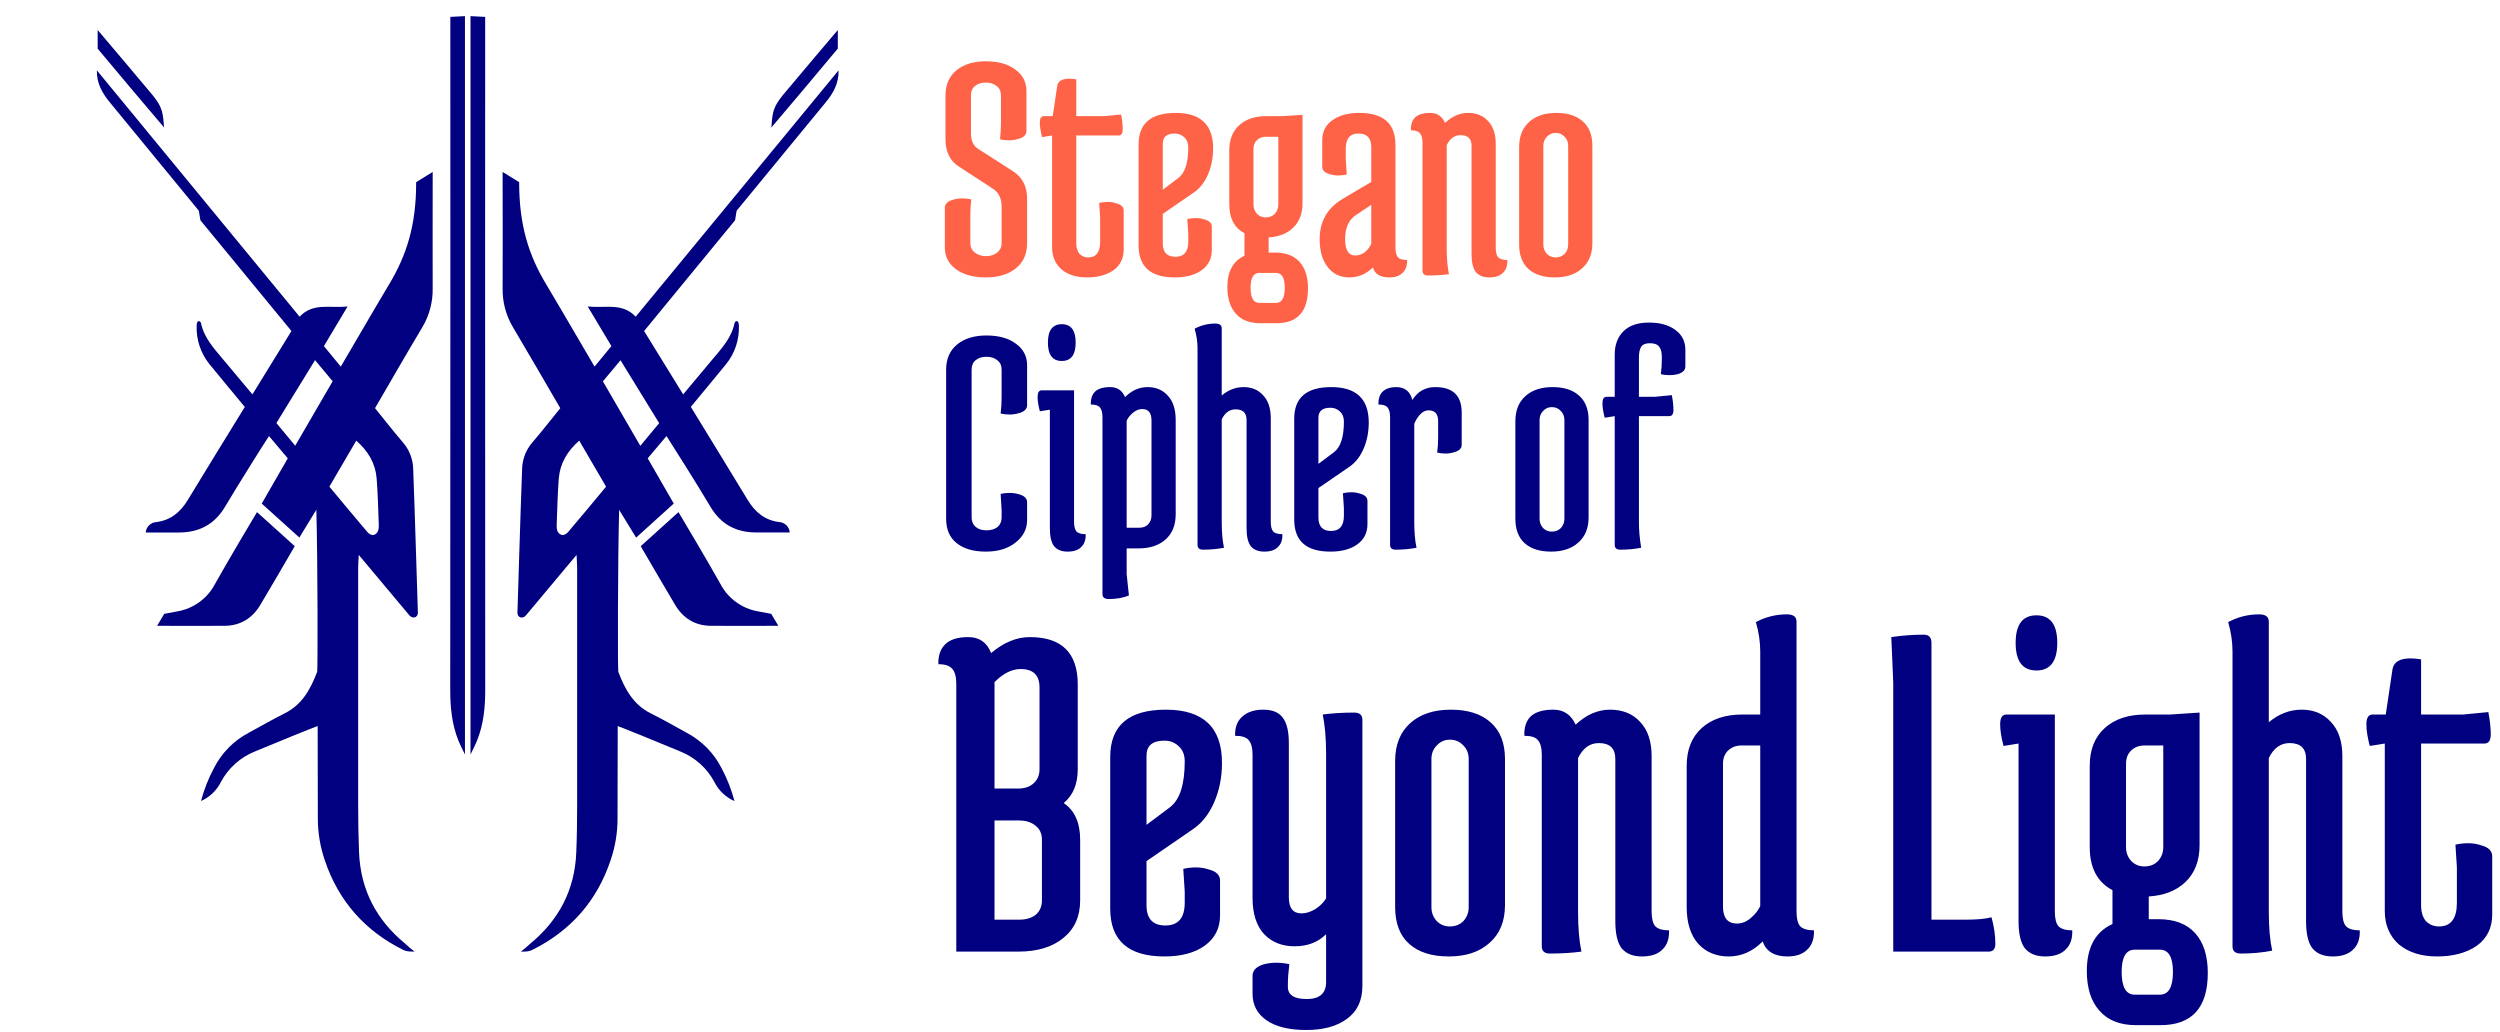 <svg width="155" height="64" viewBox="0 0 155 64" fill="none" xmlns="http://www.w3.org/2000/svg">
<g clip-path="url(#clip0_3_221)">
<path d="M18.576 19.635C19.421 18.744 20.451 19.123 21.552 18.999C21.024 19.881 20.565 20.649 20.082 21.458L21.128 22.73C21.27 22.507 23.211 19.148 24.109 17.657C25.22 15.814 25.808 13.945 25.802 11.295L26.826 10.661V11.43C26.826 13.582 26.818 15.724 26.826 17.872C26.842 18.723 26.619 19.562 26.182 20.293C25.197 21.941 24.242 23.605 23.251 25.307C23.825 26.014 24.385 26.735 24.979 27.425C25.378 27.885 25.604 28.47 25.618 29.078C25.724 31.849 25.899 37.741 25.909 37.996C25.909 38.285 25.581 38.4 25.371 38.138C24.354 36.927 23.344 35.717 22.242 34.403C22.225 34.77 22.206 34.985 22.206 35.2C22.206 40.098 22.206 44.997 22.206 49.895C22.206 50.878 22.221 51.862 22.261 52.846C22.354 55.168 23.337 57.046 25.133 58.516C25.313 58.688 25.503 58.849 25.702 58.999C25.359 58.999 25.191 58.991 24.978 58.884C22.606 57.697 20.981 55.85 20.136 53.333C19.854 52.507 19.708 51.641 19.705 50.769C19.705 49.091 19.695 45.295 19.695 45.011C19.466 45.088 16.918 46.122 15.808 46.589C14.907 46.95 14.161 47.616 13.702 48.472C13.441 49.002 13.002 49.424 12.462 49.663C12.647 48.963 12.912 48.286 13.252 47.646C13.725 46.699 14.484 45.924 15.421 45.43C16.165 45.026 16.9 44.604 17.662 44.219C18.746 43.681 19.263 42.708 19.666 41.644C19.703 41.543 19.703 34.873 19.613 31.605C19.273 32.161 18.933 32.716 18.56 33.327L16.228 31.222L17.842 28.416L16.677 27.036C16.516 27.27 14.712 30.13 13.964 31.401C13.309 32.513 12.351 33.015 11.079 33.015C10.407 33.015 9.735 33.015 9.037 33.015C9.049 32.844 9.123 32.684 9.246 32.565C9.368 32.446 9.53 32.376 9.701 32.368C10.594 32.252 11.191 31.745 11.646 30.993C12.8 29.082 13.978 27.186 15.178 25.232C14.706 24.657 13.225 22.881 12.976 22.565C12.439 21.894 12.161 21.052 12.193 20.193C12.193 20.127 12.204 20.061 12.224 19.997C12.236 19.966 12.267 19.906 12.326 19.907C12.358 19.912 12.387 19.926 12.411 19.947C12.435 19.968 12.452 19.996 12.461 20.027C12.648 20.947 13.268 21.604 13.838 22.289C14.408 22.973 15.018 23.693 15.65 24.453L18.07 20.523L12.425 13.656L12.328 13.065L6.795 6.329C6.336 5.768 5.988 5.159 6.006 4.362L18.576 19.635ZM23.173 33.167C23.52 33.06 23.491 32.665 23.48 32.403C23.444 31.489 23.426 30.576 23.352 29.666C23.277 28.724 22.828 27.97 22.088 27.319C21.516 28.297 20.981 29.217 20.421 30.173C21.207 31.114 21.984 32.056 22.779 32.988C22.875 33.101 23.047 33.206 23.173 33.167ZM18.303 27.636C19.099 26.267 19.847 24.977 20.625 23.638C20.267 23.21 19.922 22.796 19.532 22.328C18.7 23.683 17.919 24.953 17.136 26.228L18.303 27.636Z" fill="#000080"/>
<path d="M27.921 1.047L28.827 1V46.777C28.827 46.777 28.53 46.191 28.413 45.892C28.009 44.88 27.914 43.835 27.915 42.748C27.929 29.191 27.921 1.457 27.921 1.047Z" fill="#000080"/>
<path d="M18.274 33.863C17.537 35.123 16.847 36.322 16.137 37.508C15.642 38.334 14.907 38.791 13.932 38.8C12.572 38.813 11.211 38.8 9.741 38.8L10.182 38.058L10.996 37.906C11.493 37.821 11.963 37.621 12.37 37.323C12.776 37.026 13.109 36.638 13.34 36.19C14.057 34.904 15.785 31.992 15.933 31.752L18.274 33.863Z" fill="#000080"/>
<path d="M10.187 7.921C9.706 7.368 6.956 4.1 6.055 3.017V1.862C6.239 2.076 8.439 4.668 9.437 5.869C10.068 6.629 10.11 6.985 10.172 7.934L10.187 7.921Z" fill="#000080"/>
<path d="M10.172 7.934L10.211 7.93L10.187 7.921L10.172 7.934Z" fill="#000080"/>
<path d="M47.807 7.917L47.784 7.928L47.82 7.93L47.807 7.917Z" fill="#000080"/>
<path d="M51.991 4.362C52.011 5.169 51.663 5.772 51.204 6.333L45.671 13.065L45.574 13.656L39.934 20.523L42.355 24.453C42.992 23.693 43.578 22.989 44.166 22.289C44.754 21.588 45.355 20.944 45.543 20.027C45.552 19.996 45.569 19.968 45.593 19.947C45.617 19.926 45.646 19.912 45.678 19.907C45.737 19.907 45.768 19.966 45.78 19.997C45.8 20.061 45.81 20.127 45.811 20.193C45.843 21.05 45.566 21.889 45.032 22.559C44.783 22.875 43.303 24.652 42.831 25.226C44.021 27.18 45.198 29.077 46.354 30.992C46.809 31.744 47.406 32.251 48.299 32.366C48.47 32.374 48.632 32.445 48.754 32.564C48.876 32.683 48.951 32.843 48.964 33.013C48.26 33.013 47.59 33.013 46.92 33.013C45.655 33.021 44.691 32.517 44.036 31.399C43.288 30.13 41.48 27.269 41.323 27.035C40.919 27.518 40.544 27.956 40.158 28.415C40.696 29.356 41.225 30.275 41.772 31.221L39.44 33.332C39.068 32.721 38.727 32.166 38.387 31.61C38.297 34.879 38.297 41.548 38.334 41.649C38.738 42.713 39.254 43.681 40.338 44.225C41.097 44.604 41.835 45.022 42.579 45.435C43.516 45.929 44.275 46.704 44.75 47.651C45.089 48.291 45.354 48.968 45.539 49.669C44.996 49.431 44.554 49.01 44.29 48.479C43.832 47.622 43.086 46.955 42.185 46.593C41.075 46.126 38.527 45.092 38.298 45.015C38.298 45.299 38.287 49.095 38.287 50.773C38.285 51.645 38.14 52.511 37.857 53.337C37.014 55.854 35.389 57.701 33.015 58.888C32.803 58.995 32.635 59.001 32.292 59.003C32.491 58.853 32.681 58.692 32.861 58.52C34.653 57.047 35.639 55.17 35.729 52.847C35.77 51.864 35.783 50.879 35.783 49.896C35.788 44.998 35.788 40.1 35.783 35.202C35.783 34.986 35.764 34.771 35.747 34.404C34.645 35.721 33.635 36.926 32.619 38.139C32.41 38.408 32.081 38.287 32.081 37.998C32.09 37.742 32.265 31.85 32.371 29.079C32.385 28.471 32.611 27.886 33.01 27.427C33.604 26.736 34.164 26.016 34.738 25.308C33.746 23.607 32.791 21.946 31.808 20.294C31.37 19.564 31.147 18.725 31.163 17.873C31.175 15.722 31.163 13.579 31.163 11.431V10.661L32.187 11.295C32.187 13.945 32.768 15.814 33.88 17.657C34.779 19.148 36.719 22.507 36.862 22.73L37.907 21.458C37.424 20.651 36.965 19.881 36.437 18.999C37.538 19.123 38.569 18.744 39.413 19.635L51.991 4.362ZM35.22 32.988C36.014 32.06 36.792 31.116 37.576 30.173C37.018 29.217 36.483 28.297 35.911 27.319C35.171 27.97 34.722 28.727 34.645 29.666C34.573 30.576 34.555 31.489 34.519 32.403C34.508 32.665 34.479 33.06 34.826 33.167C34.951 33.206 35.123 33.101 35.22 32.988ZM40.868 26.235C40.082 24.953 39.304 23.68 38.472 22.335L37.38 23.645L39.7 27.643L40.868 26.235Z" fill="#000080"/>
<path d="M30.081 1.047L29.172 1V46.777C29.172 46.777 29.469 46.191 29.586 45.892C29.989 44.88 30.085 43.835 30.083 42.748C30.069 29.191 30.081 1.457 30.081 1.047Z" fill="#000080"/>
<path d="M39.725 33.863C40.462 35.123 41.152 36.322 41.862 37.508C42.356 38.334 43.092 38.791 44.065 38.8C45.426 38.813 46.787 38.8 48.257 38.8L47.816 38.058L47.002 37.906C46.506 37.821 46.036 37.621 45.629 37.323C45.222 37.026 44.89 36.638 44.658 36.19C43.941 34.904 42.213 31.992 42.065 31.752L39.725 33.863Z" fill="#000080"/>
<path d="M47.812 7.921C48.292 7.368 51.04 4.1 51.944 3.012V1.862C51.76 2.076 49.559 4.668 48.561 5.869C47.931 6.629 47.882 6.985 47.827 7.934L47.812 7.921Z" fill="#000080"/>
<path d="M47.827 7.934L47.788 7.93L47.812 7.921L47.827 7.934Z" fill="#000080"/>
</g>
<path d="M59.29 59V42.41C59.29 41.97 59.21 41.66 59.05 41.48C58.89 41.28 58.6 41.18 58.18 41.18C58.16 40.66 58.3 40.25 58.6 39.95C58.9 39.65 59.38 39.5 60.04 39.5C60.72 39.5 61.19 39.83 61.45 40.49C62.23 39.83 63.03 39.5 63.85 39.5C65.83 39.5 66.82 40.48 66.82 42.44V47.69C66.82 48.61 66.53 49.31 65.95 49.79C66.63 50.25 66.97 51.01 66.97 52.07V55.82C66.97 56.82 66.62 57.6 65.92 58.16C65.24 58.72 64.31 59 63.13 59H59.29ZM63.28 41.48C62.74 41.48 62.2 41.75 61.66 42.29V48.89H63.13C63.53 48.89 63.85 48.78 64.09 48.56C64.33 48.34 64.45 48.05 64.45 47.69V42.62C64.45 41.86 64.06 41.48 63.28 41.48ZM61.66 50.87V57.02H63.19C63.61 57.02 63.95 56.92 64.21 56.72C64.47 56.5 64.6 56.2 64.6 55.82V52.07C64.6 51.69 64.47 51.4 64.21 51.2C63.95 50.98 63.61 50.87 63.19 50.87H61.66ZM73.453 47.21C73.453 46.81 73.333 46.5 73.093 46.28C72.853 46.04 72.553 45.92 72.193 45.92C71.453 45.92 71.083 46.23 71.083 46.85V51.14L72.523 50.06C73.143 49.6 73.453 48.65 73.453 47.21ZM68.833 56.33V46.94C68.833 44.98 69.983 44 72.283 44C74.603 44 75.763 45.1 75.763 47.3C75.763 48.18 75.603 48.99 75.283 49.73C74.963 50.47 74.523 51.03 73.963 51.41L71.083 53.39V56.12C71.083 56.96 71.473 57.38 72.253 57.38C73.053 57.38 73.453 56.91 73.453 55.97V55.28L73.363 53.87C73.623 53.81 73.883 53.78 74.143 53.78C74.423 53.78 74.683 53.82 74.923 53.9C75.403 54.02 75.643 54.25 75.643 54.59V56.75C75.643 57.55 75.323 58.18 74.683 58.64C74.063 59.08 73.233 59.3 72.193 59.3C69.953 59.3 68.833 58.31 68.833 56.33ZM82.218 46.76C82.218 45.78 82.148 44.96 82.008 44.3C82.608 44.22 83.258 44.18 83.958 44.18C84.298 44.18 84.468 44.33 84.468 44.63V61.13C84.468 62.03 84.148 62.71 83.508 63.17C82.888 63.63 82.048 63.86 80.988 63.86C79.928 63.86 79.108 63.66 78.528 63.26C77.948 62.86 77.658 62.31 77.658 61.61V60.5C77.658 60.16 77.898 59.92 78.378 59.78C78.618 59.72 78.868 59.69 79.128 59.69C79.408 59.69 79.678 59.72 79.938 59.78C79.878 60.26 79.848 60.68 79.848 61.04V61.19C79.848 61.69 80.238 61.94 81.018 61.94C81.818 61.94 82.218 61.59 82.218 60.89V57.92C81.718 58.42 81.068 58.67 80.268 58.67C79.488 58.67 78.858 58.42 78.378 57.92C77.898 57.4 77.658 56.65 77.658 55.67V46.79C77.658 46.37 77.578 46.07 77.418 45.89C77.278 45.71 76.998 45.62 76.578 45.62C76.558 45.12 76.698 44.73 76.998 44.45C77.318 44.15 77.758 44 78.318 44C78.878 44 79.278 44.16 79.518 44.48C79.778 44.8 79.908 45.33 79.908 46.07V55.64C79.908 56.3 80.168 56.63 80.688 56.63C80.968 56.63 81.258 56.54 81.558 56.36C81.858 56.16 82.078 55.94 82.218 55.7V46.76ZM86.499 56.24V47.18C86.499 46.18 86.809 45.4 87.429 44.84C88.049 44.28 88.889 44 89.949 44C91.009 44 91.829 44.26 92.409 44.78C93.009 45.3 93.309 46.06 93.309 47.06V56.12C93.309 57.12 92.989 57.9 92.349 58.46C91.729 59.02 90.889 59.3 89.829 59.3C88.769 59.3 87.949 59.04 87.369 58.52C86.789 58 86.499 57.24 86.499 56.24ZM88.749 47.06V56.24C88.749 56.58 88.859 56.87 89.079 57.11C89.299 57.33 89.569 57.44 89.889 57.44C90.229 57.44 90.509 57.33 90.729 57.11C90.949 56.87 91.059 56.58 91.059 56.24V47.06C91.059 46.72 90.949 46.44 90.729 46.22C90.509 45.98 90.229 45.86 89.889 45.86C89.569 45.86 89.299 45.98 89.079 46.22C88.859 46.44 88.749 46.72 88.749 47.06ZM97.84 56.54C97.84 57.52 97.909 58.34 98.049 59C97.45 59.08 96.799 59.12 96.1 59.12C95.76 59.12 95.59 58.97 95.59 58.67V46.79C95.59 46.37 95.51 46.07 95.35 45.89C95.21 45.71 94.93 45.62 94.51 45.62C94.49 45.1 94.62 44.7 94.9 44.42C95.2 44.14 95.669 44 96.309 44C96.95 44 97.409 44.31 97.689 44.93C98.35 44.31 99.059 44 99.82 44C100.6 44 101.22 44.25 101.68 44.75C102.16 45.25 102.4 45.96 102.4 46.88V56.51C102.4 56.93 102.47 57.23 102.61 57.41C102.77 57.59 103.06 57.68 103.48 57.68C103.5 58.2 103.36 58.6 103.06 58.88C102.78 59.16 102.36 59.3 101.8 59.3C101.24 59.3 100.82 59.13 100.54 58.79C100.28 58.45 100.15 57.89 100.15 57.11V47.06C100.15 46.4 99.809 46.07 99.129 46.07C98.57 46.07 98.139 46.38 97.84 47V56.54ZM109.135 46.22H107.965C107.625 46.22 107.345 46.33 107.125 46.55C106.925 46.75 106.825 47.02 106.825 47.36V56.21C106.825 56.91 107.115 57.26 107.695 57.26C107.995 57.26 108.275 57.15 108.535 56.93C108.815 56.69 109.015 56.44 109.135 56.18V46.22ZM109.135 40.4C109.135 39.8 109.045 39.19 108.865 38.57C109.465 38.25 110.105 38.09 110.785 38.09C111.185 38.09 111.385 38.24 111.385 38.54V56.51C111.385 56.93 111.455 57.23 111.595 57.41C111.755 57.59 112.045 57.68 112.465 57.68C112.485 58.2 112.345 58.6 112.045 58.88C111.765 59.16 111.355 59.3 110.815 59.3C110.015 59.3 109.505 58.99 109.285 58.37C108.665 58.99 107.965 59.3 107.185 59.3C106.405 59.3 105.775 59.04 105.295 58.52C104.815 57.98 104.575 57.22 104.575 56.24V47.48C104.575 46.48 104.885 45.7 105.505 45.14C106.125 44.58 106.965 44.3 108.025 44.3H109.135V40.4ZM121.851 57.02C122.571 57.02 123.111 56.97 123.471 56.87C123.631 57.43 123.711 57.98 123.711 58.52C123.711 58.84 123.571 59 123.291 59H117.381V42.32L117.261 39.5C117.941 39.4 118.611 39.35 119.271 39.35C119.591 39.35 119.751 39.52 119.751 39.86V57.02H121.851ZM126.26 41.57C125.4 41.57 124.97 41 124.97 39.86C124.97 38.72 125.4 38.15 126.26 38.15C127.12 38.15 127.55 38.72 127.55 39.86C127.55 41 127.12 41.57 126.26 41.57ZM124.4 44.3H127.4V56.51C127.4 56.93 127.47 57.23 127.61 57.41C127.77 57.59 128.06 57.68 128.48 57.68C128.5 58.2 128.36 58.6 128.06 58.88C127.78 59.16 127.36 59.3 126.8 59.3C126.24 59.3 125.82 59.13 125.54 58.79C125.28 58.45 125.15 57.89 125.15 57.11V46.1L124.22 46.25C124.08 45.73 124.01 45.28 124.01 44.9C124.01 44.5 124.14 44.3 124.4 44.3ZM133.223 56.99H133.823C134.823 56.99 135.583 57.28 136.103 57.86C136.623 58.44 136.883 59.26 136.883 60.32C136.883 62.48 135.903 63.56 133.943 63.56H132.443C131.443 63.56 130.683 63.26 130.163 62.66C129.643 62.08 129.383 61.26 129.383 60.2C129.383 58.74 129.913 57.77 130.973 57.29V55.19C130.033 54.69 129.563 53.8 129.563 52.52V47.48C129.563 46.48 129.873 45.7 130.493 45.14C131.113 44.58 131.953 44.3 133.013 44.3H134.543L136.373 44.18V52.4C136.373 53.36 136.083 54.12 135.503 54.68C134.943 55.22 134.183 55.52 133.223 55.58V56.99ZM131.813 47.36V52.52C131.813 52.86 131.923 53.15 132.143 53.39C132.363 53.61 132.633 53.72 132.953 53.72C133.293 53.72 133.573 53.61 133.793 53.39C134.013 53.15 134.123 52.86 134.123 52.52V46.22H132.953C132.613 46.22 132.333 46.33 132.113 46.55C131.913 46.75 131.813 47.02 131.813 47.36ZM133.913 58.88H132.353C131.813 58.88 131.543 59.34 131.543 60.26C131.543 61.2 131.813 61.67 132.353 61.67H133.913C134.453 61.67 134.723 61.2 134.723 60.26C134.723 59.34 134.453 58.88 133.913 58.88ZM138.416 40.4C138.416 39.8 138.326 39.19 138.146 38.57C138.746 38.25 139.386 38.09 140.066 38.09C140.466 38.09 140.666 38.24 140.666 38.54V44.78C141.286 44.26 141.966 44 142.706 44C143.446 44 144.046 44.25 144.506 44.75C144.986 45.25 145.226 45.96 145.226 46.88V56.51C145.226 56.93 145.296 57.23 145.436 57.41C145.596 57.59 145.886 57.68 146.306 57.68C146.326 58.2 146.186 58.6 145.886 58.88C145.606 59.16 145.186 59.3 144.626 59.3C144.066 59.3 143.646 59.13 143.366 58.79C143.106 58.45 142.976 57.89 142.976 57.11V47.06C142.976 46.4 142.636 46.07 141.956 46.07C141.396 46.07 140.966 46.38 140.666 47V56.54C140.666 57.5 140.736 58.3 140.876 58.94C140.276 59.06 139.626 59.12 138.926 59.12C138.586 59.12 138.416 58.97 138.416 58.67V40.4ZM154.517 56.69C154.517 57.53 154.197 58.18 153.557 58.64C152.917 59.08 152.097 59.3 151.097 59.3C150.117 59.3 149.327 59.05 148.727 58.55C148.147 58.03 147.857 57.34 147.857 56.48V46.1L146.927 46.25C146.787 45.73 146.717 45.28 146.717 44.9C146.717 44.5 146.847 44.3 147.107 44.3H147.917L148.337 41.48C148.417 41.04 148.787 40.82 149.447 40.82C149.647 40.82 149.867 40.84 150.107 40.88V44.3H152.717L154.277 44.15C154.377 44.67 154.427 45.13 154.427 45.53C154.427 45.91 154.297 46.1 154.037 46.1H150.107V56.12C150.107 56.54 150.207 56.87 150.407 57.11C150.627 57.33 150.897 57.44 151.217 57.44C151.957 57.44 152.327 56.95 152.327 55.97V53.78L152.237 52.37C152.497 52.31 152.757 52.28 153.017 52.28C153.297 52.28 153.557 52.32 153.797 52.4C154.277 52.52 154.517 52.75 154.517 53.09V56.69Z" fill="#000080"/>
<path d="M63.68 32.24C63.68 32.8 63.44 33.267 62.96 33.64C62.493 34.013 61.88 34.2 61.12 34.2C60.36 34.2 59.76 34.027 59.32 33.68C58.88 33.333 58.66 32.827 58.66 32.16V22.92C58.66 22.253 58.887 21.733 59.34 21.36C59.793 20.987 60.4 20.8 61.16 20.8C61.933 20.8 62.547 20.973 63 21.32C63.453 21.653 63.68 22.093 63.68 22.64V25.12C63.68 25.36 63.507 25.527 63.16 25.62C62.973 25.673 62.787 25.7 62.6 25.7C62.413 25.7 62.227 25.68 62.04 25.64C62.08 25.32 62.1 24.98 62.1 24.62V22.92C62.1 22.667 62.013 22.473 61.84 22.34C61.667 22.193 61.44 22.12 61.16 22.12C60.88 22.12 60.653 22.193 60.48 22.34C60.32 22.473 60.24 22.667 60.24 22.92V32.08C60.24 32.32 60.32 32.513 60.48 32.66C60.653 32.807 60.88 32.88 61.16 32.88C61.44 32.88 61.667 32.813 61.84 32.68C62.013 32.533 62.1 32.333 62.1 32.08V31.64L62.04 30.62C62.227 30.58 62.413 30.56 62.6 30.56C62.787 30.56 62.973 30.587 63.16 30.64C63.507 30.733 63.68 30.9 63.68 31.14V32.24ZM65.831 22.38C65.258 22.38 64.971 22 64.971 21.24C64.971 20.48 65.258 20.1 65.831 20.1C66.404 20.1 66.691 20.48 66.691 21.24C66.691 22 66.404 22.38 65.831 22.38ZM64.591 24.2H66.591V32.34C66.591 32.62 66.638 32.82 66.731 32.94C66.838 33.06 67.031 33.12 67.311 33.12C67.324 33.467 67.231 33.733 67.031 33.92C66.844 34.107 66.564 34.2 66.191 34.2C65.818 34.2 65.538 34.087 65.351 33.86C65.178 33.633 65.091 33.26 65.091 32.74V25.4L64.471 25.5C64.378 25.153 64.331 24.853 64.331 24.6C64.331 24.333 64.418 24.2 64.591 24.2ZM69.853 32.72H70.633C70.859 32.72 71.039 32.653 71.173 32.52C71.319 32.373 71.393 32.187 71.393 31.96V26.06C71.393 25.593 71.199 25.36 70.813 25.36C70.613 25.36 70.419 25.44 70.233 25.6C70.059 25.747 69.933 25.907 69.853 26.08V32.72ZM69.853 34V35.6L69.993 36.92C69.633 37.067 69.219 37.14 68.753 37.14C68.486 37.14 68.353 37.04 68.353 36.84V25.86C68.353 25.58 68.299 25.38 68.193 25.26C68.099 25.14 67.913 25.08 67.633 25.08C67.619 24.733 67.706 24.467 67.893 24.28C68.093 24.093 68.406 24 68.833 24C69.273 24 69.579 24.207 69.753 24.62C70.166 24.207 70.633 24 71.153 24C71.673 24 72.093 24.18 72.413 24.54C72.733 24.887 72.893 25.387 72.893 26.04V31.88C72.893 32.547 72.686 33.067 72.273 33.44C71.859 33.813 71.299 34 70.593 34H69.853ZM74.247 21.6C74.247 21.2 74.187 20.793 74.067 20.38C74.467 20.167 74.894 20.06 75.347 20.06C75.614 20.06 75.747 20.16 75.747 20.36V24.52C76.161 24.173 76.614 24 77.107 24C77.601 24 78.001 24.167 78.307 24.5C78.627 24.833 78.787 25.307 78.787 25.92V32.34C78.787 32.62 78.834 32.82 78.927 32.94C79.034 33.06 79.227 33.12 79.507 33.12C79.521 33.467 79.427 33.733 79.227 33.92C79.041 34.107 78.761 34.2 78.387 34.2C78.014 34.2 77.734 34.087 77.547 33.86C77.374 33.633 77.287 33.26 77.287 32.74V26.04C77.287 25.6 77.061 25.38 76.607 25.38C76.234 25.38 75.947 25.587 75.747 26V32.36C75.747 33 75.794 33.533 75.887 33.96C75.487 34.04 75.054 34.08 74.587 34.08C74.361 34.08 74.247 33.98 74.247 33.78V21.6ZM83.322 26.14C83.322 25.873 83.242 25.667 83.082 25.52C82.922 25.36 82.722 25.28 82.482 25.28C81.988 25.28 81.742 25.487 81.742 25.9V28.76L82.702 28.04C83.115 27.733 83.322 27.1 83.322 26.14ZM80.242 32.22V25.96C80.242 24.653 81.008 24 82.542 24C84.088 24 84.862 24.733 84.862 26.2C84.862 26.787 84.755 27.327 84.542 27.82C84.328 28.313 84.035 28.687 83.662 28.94L81.742 30.26V32.08C81.742 32.64 82.002 32.92 82.522 32.92C83.055 32.92 83.322 32.607 83.322 31.98V31.52L83.262 30.58C83.435 30.54 83.608 30.52 83.782 30.52C83.968 30.52 84.142 30.547 84.302 30.6C84.622 30.68 84.782 30.833 84.782 31.06V32.5C84.782 33.033 84.568 33.453 84.142 33.76C83.728 34.053 83.175 34.2 82.482 34.2C80.988 34.2 80.242 33.54 80.242 32.22ZM87.685 32.36C87.685 33 87.731 33.533 87.825 33.96C87.425 34.04 86.991 34.08 86.525 34.08C86.298 34.08 86.185 33.98 86.185 33.78V25.86C86.185 25.58 86.131 25.38 86.025 25.26C85.931 25.14 85.745 25.08 85.465 25.08C85.451 24.733 85.538 24.467 85.725 24.28C85.925 24.093 86.205 24 86.565 24C87.098 24 87.431 24.267 87.565 24.8C87.898 24.267 88.371 24 88.985 24C90.078 24 90.625 24.527 90.625 25.58V27.58C90.625 27.807 90.465 27.96 90.145 28.04C89.985 28.093 89.811 28.12 89.625 28.12C89.451 28.12 89.278 28.1 89.105 28.06C89.145 27.767 89.165 27.453 89.165 27.12V26.1C89.165 25.66 88.965 25.44 88.565 25.44C88.378 25.44 88.205 25.527 88.045 25.7C87.885 25.873 87.765 26.067 87.685 26.28V32.36ZM93.953 32.16V26.12C93.953 25.453 94.159 24.933 94.573 24.56C94.986 24.187 95.546 24 96.252 24C96.959 24 97.506 24.173 97.892 24.52C98.293 24.867 98.493 25.373 98.493 26.04V32.08C98.493 32.747 98.279 33.267 97.853 33.64C97.439 34.013 96.879 34.2 96.172 34.2C95.466 34.2 94.919 34.027 94.532 33.68C94.146 33.333 93.953 32.827 93.953 32.16ZM95.453 26.04V32.16C95.453 32.387 95.526 32.58 95.672 32.74C95.819 32.887 95.999 32.96 96.213 32.96C96.439 32.96 96.626 32.887 96.772 32.74C96.919 32.58 96.993 32.387 96.993 32.16V26.04C96.993 25.813 96.919 25.627 96.772 25.48C96.626 25.32 96.439 25.24 96.213 25.24C95.999 25.24 95.819 25.32 95.672 25.48C95.526 25.627 95.453 25.813 95.453 26.04ZM101.613 32.36C101.613 32.867 101.659 33.4 101.753 33.96C101.353 34.04 100.919 34.08 100.453 34.08C100.226 34.08 100.113 33.98 100.113 33.78V25.8L99.493 25.9C99.4 25.553 99.353 25.253 99.353 25C99.353 24.733 99.439 24.6 99.613 24.6H100.113V21.98C100.113 21.38 100.293 20.9 100.653 20.54C101.013 20.18 101.539 20 102.233 20C102.926 20 103.473 20.153 103.873 20.46C104.286 20.753 104.493 21.167 104.493 21.7V22.72C104.493 22.947 104.333 23.107 104.013 23.2C103.853 23.24 103.679 23.26 103.493 23.26C103.319 23.26 103.146 23.24 102.973 23.2C103.013 22.907 103.033 22.593 103.033 22.26V22.14C103.033 21.847 102.979 21.633 102.873 21.5C102.766 21.353 102.573 21.28 102.293 21.28C102.026 21.28 101.846 21.353 101.753 21.5C101.659 21.647 101.613 21.873 101.613 22.18V24.6H102.613L103.653 24.5C103.719 24.847 103.753 25.153 103.753 25.42C103.753 25.673 103.666 25.8 103.493 25.8H101.613V32.36Z" fill="#000080"/>
<path d="M58.62 8.62V5.92C58.62 5.253 58.847 4.733 59.3 4.36C59.753 3.987 60.36 3.8 61.12 3.8C61.893 3.8 62.507 3.973 62.96 4.32C63.413 4.653 63.64 5.093 63.64 5.64V8.12C63.64 8.36 63.467 8.527 63.12 8.62C62.933 8.673 62.747 8.7 62.56 8.7C62.373 8.7 62.187 8.68 62 8.64C62.04 8.32 62.06 7.98 62.06 7.62V5.92C62.06 5.667 61.973 5.473 61.8 5.34C61.627 5.193 61.4 5.12 61.12 5.12C60.84 5.12 60.613 5.193 60.44 5.34C60.28 5.473 60.2 5.667 60.2 5.92V8.26C60.2 8.727 60.353 9.053 60.66 9.24L62.78 10.6C63.38 10.973 63.68 11.547 63.68 12.32V15.08C63.68 15.747 63.447 16.267 62.98 16.64C62.513 17.013 61.893 17.2 61.12 17.2C60.36 17.2 59.747 17.033 59.28 16.7C58.813 16.353 58.58 15.907 58.58 15.36V12.88C58.58 12.64 58.753 12.473 59.1 12.38C59.287 12.327 59.473 12.3 59.66 12.3C59.847 12.3 60.033 12.32 60.22 12.36C60.18 12.68 60.16 13.02 60.16 13.38V15.08C60.16 15.32 60.253 15.513 60.44 15.66C60.627 15.807 60.86 15.88 61.14 15.88C61.42 15.88 61.647 15.807 61.82 15.66C62.007 15.513 62.1 15.32 62.1 15.08V12.82C62.1 12.3 61.92 11.927 61.56 11.7L59.44 10.32C58.893 9.973 58.62 9.407 58.62 8.62ZM69.669 15.46C69.669 16.02 69.456 16.453 69.029 16.76C68.602 17.053 68.056 17.2 67.389 17.2C66.736 17.2 66.209 17.033 65.809 16.7C65.422 16.353 65.229 15.893 65.229 15.32V8.4L64.609 8.5C64.516 8.153 64.469 7.853 64.469 7.6C64.469 7.333 64.556 7.2 64.729 7.2H65.269L65.549 5.32C65.602 5.027 65.849 4.88 66.289 4.88C66.422 4.88 66.569 4.893 66.729 4.92V7.2H68.469L69.509 7.1C69.576 7.447 69.609 7.753 69.609 8.02C69.609 8.273 69.522 8.4 69.349 8.4H66.729V15.08C66.729 15.36 66.796 15.58 66.929 15.74C67.076 15.887 67.256 15.96 67.469 15.96C67.962 15.96 68.209 15.633 68.209 14.98V13.52L68.149 12.58C68.322 12.54 68.496 12.52 68.669 12.52C68.856 12.52 69.029 12.547 69.189 12.6C69.509 12.68 69.669 12.833 69.669 13.06V15.46ZM73.673 9.14C73.673 8.873 73.593 8.667 73.433 8.52C73.273 8.36 73.073 8.28 72.833 8.28C72.34 8.28 72.093 8.487 72.093 8.9V11.76L73.053 11.04C73.466 10.733 73.673 10.1 73.673 9.14ZM70.593 15.22V8.96C70.593 7.653 71.36 7 72.893 7C74.44 7 75.213 7.733 75.213 9.2C75.213 9.787 75.106 10.327 74.893 10.82C74.68 11.313 74.386 11.687 74.013 11.94L72.093 13.26V15.08C72.093 15.64 72.353 15.92 72.873 15.92C73.406 15.92 73.673 15.607 73.673 14.98V14.52L73.613 13.58C73.787 13.54 73.96 13.52 74.133 13.52C74.32 13.52 74.493 13.547 74.653 13.6C74.973 13.68 75.133 13.833 75.133 14.06V15.5C75.133 16.033 74.92 16.453 74.493 16.76C74.08 17.053 73.526 17.2 72.833 17.2C71.34 17.2 70.593 16.54 70.593 15.22ZM78.656 15.66H79.056C79.723 15.66 80.23 15.853 80.576 16.24C80.923 16.627 81.096 17.173 81.096 17.88C81.096 19.32 80.443 20.04 79.136 20.04H78.136C77.47 20.04 76.963 19.84 76.616 19.44C76.27 19.053 76.096 18.507 76.096 17.8C76.096 16.827 76.45 16.18 77.156 15.86V14.46C76.53 14.127 76.216 13.533 76.216 12.68V9.32C76.216 8.653 76.423 8.133 76.836 7.76C77.25 7.387 77.81 7.2 78.516 7.2H79.536L80.756 7.12V12.6C80.756 13.24 80.563 13.747 80.176 14.12C79.803 14.48 79.296 14.68 78.656 14.72V15.66ZM77.716 9.24V12.68C77.716 12.907 77.79 13.1 77.936 13.26C78.083 13.407 78.263 13.48 78.476 13.48C78.703 13.48 78.89 13.407 79.036 13.26C79.183 13.1 79.256 12.907 79.256 12.68V8.48H78.476C78.25 8.48 78.063 8.553 77.916 8.7C77.783 8.833 77.716 9.013 77.716 9.24ZM79.116 16.92H78.076C77.716 16.92 77.536 17.227 77.536 17.84C77.536 18.467 77.716 18.78 78.076 18.78H79.116C79.476 18.78 79.656 18.467 79.656 17.84C79.656 17.227 79.476 16.92 79.116 16.92ZM84.058 13.34C83.618 13.633 83.398 14.127 83.398 14.82C83.398 15.5 83.605 15.84 84.018 15.84C84.445 15.84 84.778 15.6 85.018 15.12V12.7L84.058 13.34ZM84.278 7C85.772 7 86.518 7.66 86.518 8.98V15.34C86.518 15.62 86.565 15.82 86.658 15.94C86.765 16.06 86.958 16.12 87.238 16.12C87.252 16.467 87.158 16.733 86.958 16.92C86.772 17.107 86.498 17.2 86.138 17.2C85.578 17.2 85.238 16.993 85.118 16.58C84.705 16.993 84.218 17.2 83.658 17.2C83.098 17.2 82.652 16.987 82.318 16.56C81.985 16.133 81.818 15.56 81.818 14.84C81.818 13.747 82.278 12.92 83.198 12.36L85.018 11.28V9.12C85.018 8.56 84.752 8.28 84.218 8.28C83.698 8.28 83.438 8.593 83.438 9.22V9.88L83.498 10.82C83.325 10.86 83.145 10.88 82.958 10.88C82.785 10.88 82.618 10.853 82.458 10.8C82.138 10.72 81.978 10.567 81.978 10.34V8.7C81.978 8.167 82.185 7.753 82.598 7.46C83.025 7.153 83.585 7 84.278 7ZM89.696 15.36C89.696 16.013 89.743 16.56 89.836 17C89.436 17.053 89.003 17.08 88.536 17.08C88.31 17.08 88.196 16.98 88.196 16.78V8.86C88.196 8.58 88.143 8.38 88.036 8.26C87.943 8.14 87.756 8.08 87.476 8.08C87.463 7.733 87.55 7.467 87.736 7.28C87.936 7.093 88.25 7 88.676 7C89.103 7 89.41 7.207 89.596 7.62C90.036 7.207 90.51 7 91.016 7C91.536 7 91.95 7.167 92.256 7.5C92.576 7.833 92.736 8.307 92.736 8.92V15.34C92.736 15.62 92.783 15.82 92.876 15.94C92.983 16.06 93.176 16.12 93.456 16.12C93.47 16.467 93.376 16.733 93.176 16.92C92.99 17.107 92.71 17.2 92.336 17.2C91.963 17.2 91.683 17.087 91.496 16.86C91.323 16.633 91.236 16.26 91.236 15.74V9.04C91.236 8.6 91.01 8.38 90.556 8.38C90.183 8.38 89.896 8.587 89.696 9V15.36ZM94.187 15.16V9.12C94.187 8.453 94.394 7.933 94.807 7.56C95.22 7.187 95.78 7 96.487 7C97.194 7 97.74 7.173 98.127 7.52C98.527 7.867 98.727 8.373 98.727 9.04V15.08C98.727 15.747 98.513 16.267 98.087 16.64C97.674 17.013 97.114 17.2 96.407 17.2C95.7 17.2 95.153 17.027 94.767 16.68C94.38 16.333 94.187 15.827 94.187 15.16ZM95.687 9.04V15.16C95.687 15.387 95.76 15.58 95.907 15.74C96.053 15.887 96.234 15.96 96.447 15.96C96.674 15.96 96.86 15.887 97.007 15.74C97.153 15.58 97.227 15.387 97.227 15.16V9.04C97.227 8.813 97.153 8.627 97.007 8.48C96.86 8.32 96.674 8.24 96.447 8.24C96.234 8.24 96.053 8.32 95.907 8.48C95.76 8.627 95.687 8.813 95.687 9.04Z" fill="#FF6347"/>
<defs>
<clipPath id="clip0_3_221">
<rect width="58" height="58" fill="white" transform="translate(0 1)"/>
</clipPath>
</defs>
</svg>
